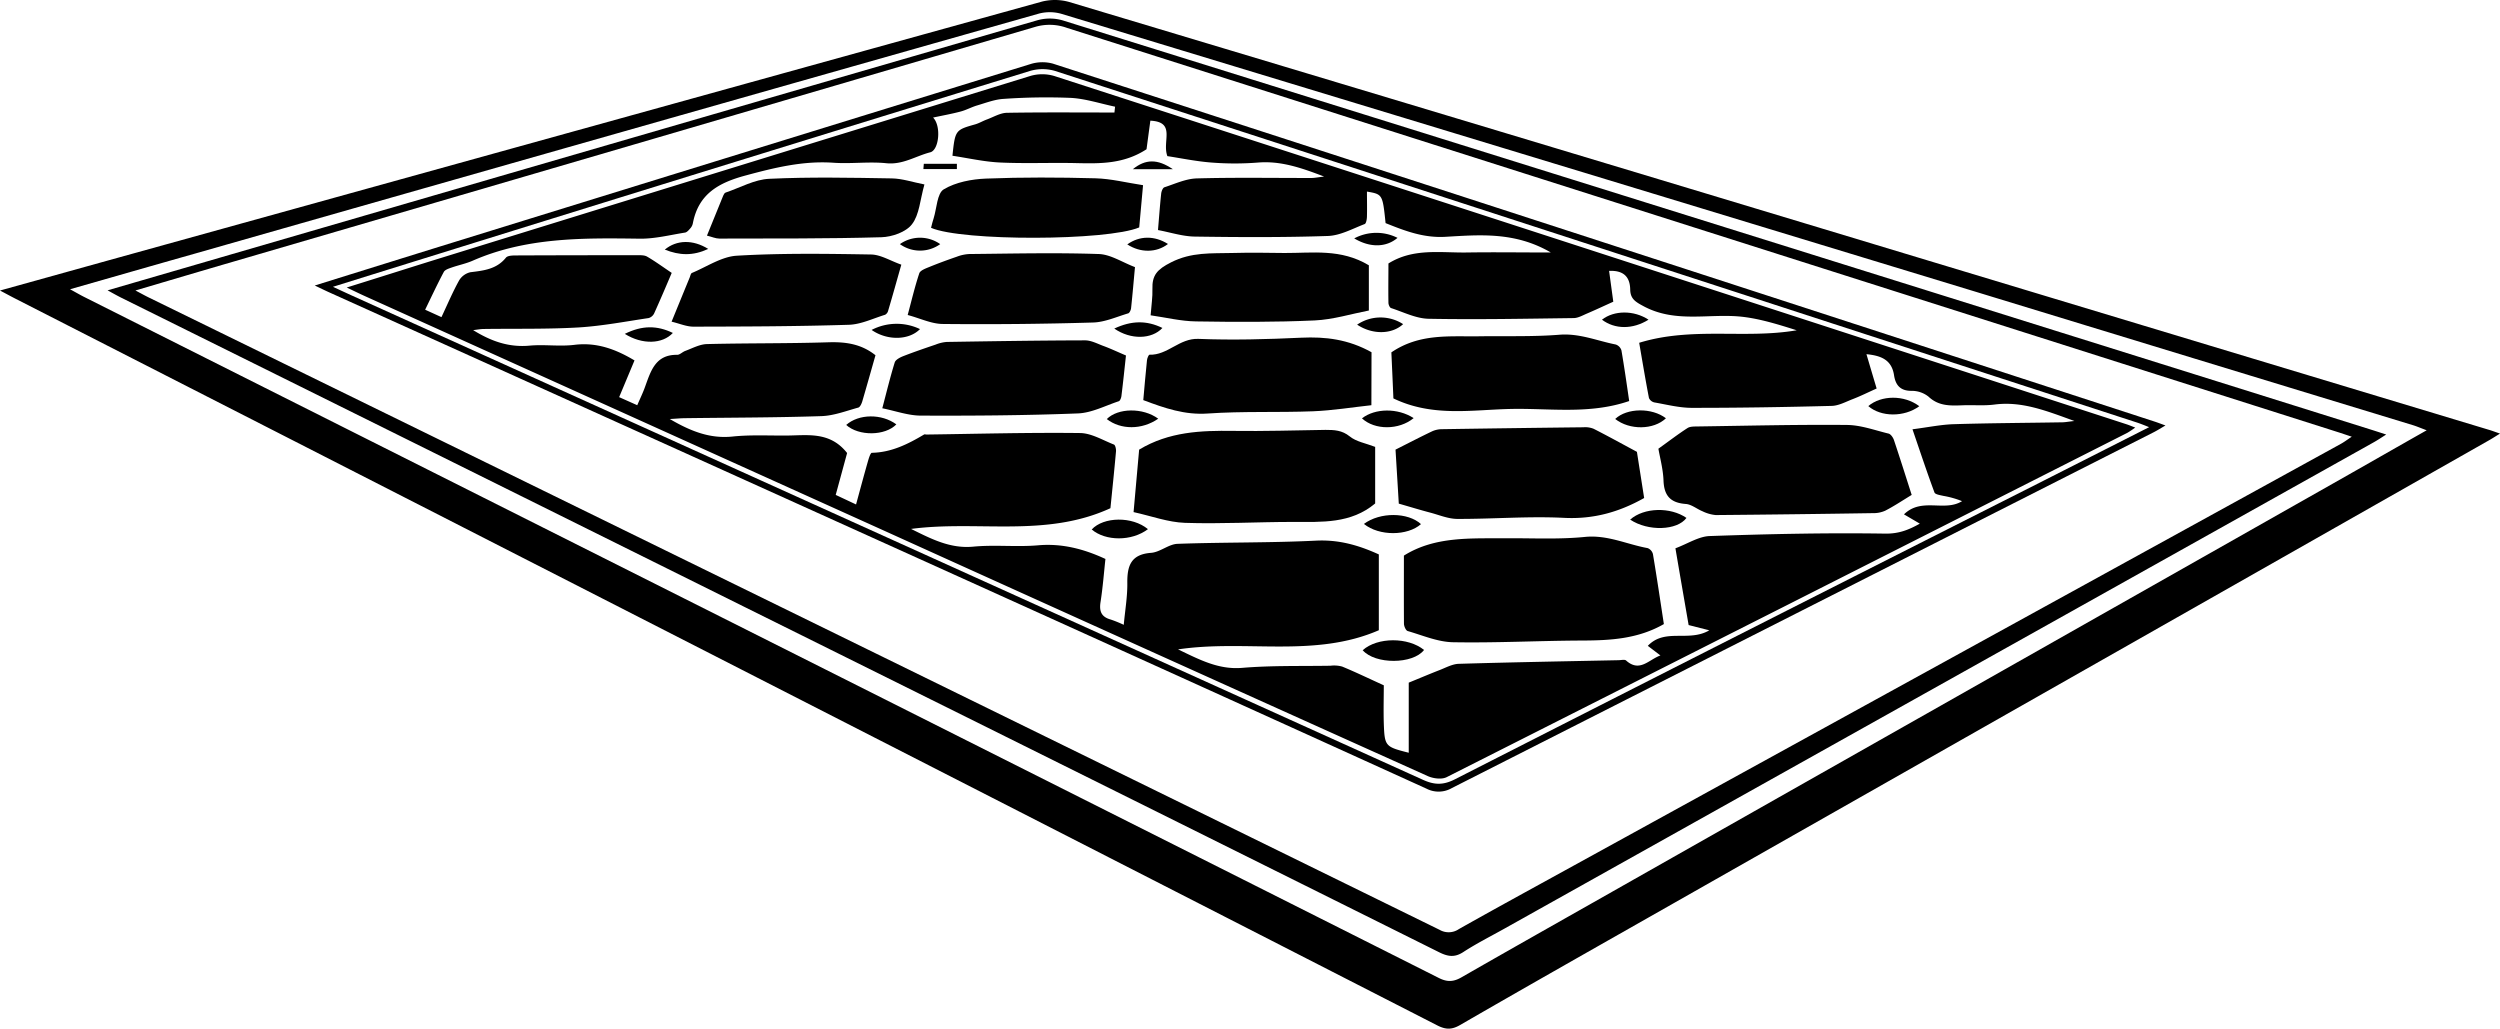 <svg xmlns="http://www.w3.org/2000/svg" viewBox="0 0 947.16 389.71"><title>carpet</title><g id="Слой_2" data-name="Слой 2"><g id="Слой_1-2" data-name="Слой 1"><path d="M0,110.07,38.4,99.39Q216.49,50,394.63.64a20,20,0,0,1,10.51.13q162.95,48.88,325.8,98.08,106,32,212.06,64c1.12.33,2.2.75,4.16,1.42-1.88,1.15-3.16,2-4.49,2.73L623.87,348c-23.6,13.4-47.21,26.77-70.71,40.35-3.15,1.82-5.46,1.76-8.62.14Q333.63,280.57,122.64,172.8L5.69,113.08C4.09,112.26,2.51,111.4,0,110.07Zm26.54-.48c2.53,1.38,3.81,2.13,5.13,2.8q75.61,38,151.23,76,181.12,91,362.21,182.12c3.24,1.63,5.58,1.5,8.67-.28,21.66-12.43,43.43-24.66,65.16-37L889.67,179.91c9.65-5.47,19.28-11,29.71-16.89-2.39-.89-3.87-1.54-5.41-2q-82.05-25-164.13-50.08Q576.11,58.06,402.34,5.3a16.18,16.18,0,0,0-8.62-.18q-160.05,45.36-320,91C58.39,100.46,43.1,104.85,26.54,109.59Z"/><path d="M40.76,110l42.9-12.48q154.7-45,309.43-89.86a17.51,17.51,0,0,1,9.55.07Q592,66.79,781.2,126.07q58.56,18.33,117.08,36.7c1.57.49,3.12,1,5.77,1.86-2,1.27-3.29,2.13-4.62,2.88L570,351.81c-5.23,2.93-10.6,5.63-15.61,8.89-3.28,2.14-5.83,1.72-9.12.09q-131.6-65.54-263.3-130.89-118-58.6-236.12-117.15C44.37,112,43,111.23,40.76,110Zm10.45,0c2.26,1.19,3.7,2,5.18,2.72q102.21,50,204.42,100.07,142.33,69.69,284.61,139.49a6.83,6.83,0,0,0,7.29-.28c13.35-7.52,26.79-14.86,40.21-22.24q147-80.8,294-161.63c1.22-.67,2.35-1.53,4.08-2.68-2.31-.76-3.85-1.29-5.39-1.78Q644.9,87.18,404.16,10.54a19.28,19.28,0,0,0-12-.34q-151.47,44.47-303,88.71C76.73,102.53,64.36,106.2,51.21,110.08Z"/><path d="M119.25,108.17c17.9-5.58,34.87-10.88,51.86-16.14Q280.7,58.12,390.33,24.3a15.12,15.12,0,0,1,8.58-.19q208.8,67.69,417.51,135.65c1.1.36,2.18.78,4,1.44-1.85,1.07-3.14,1.9-4.51,2.59Q683,231.14,550.11,298.54a10,10,0,0,1-9.66.26q-102.47-46.55-205-92.87-105.28-47.6-210.6-95.11C123.32,110.14,121.85,109.4,119.25,108.17Zm695,53.67c-2.51-1-3.72-1.47-5-1.88Q604.54,93.36,399.77,26.89a16.85,16.85,0,0,0-9.57,0q-111.58,34.32-223.06,69c-13.25,4.11-26.49,8.24-41,12.77,3.08,1.43,5,2.32,6.89,3.18q203.07,91.77,406.1,183.61c4.31,1.95,7.62,2.05,12-.16Q660.92,239.34,771,183.76C785.05,176.64,799.1,169.51,814.22,161.84Z"/><path d="M131.36,108.93c11.3-3.53,21.55-6.78,31.83-10q113.64-35.16,227.3-70.19a15.93,15.93,0,0,1,9.05.09Q602.62,94.66,805.63,160.73c.93.3,1.83.69,3.33,1.26a33.28,33.28,0,0,1-3,2Q677.12,229.26,548.16,294.4c-1.9,1-5.15.57-7.24-.37q-102.84-46.26-205.56-92.79L137.57,111.88C135.82,111.08,134.1,110.23,131.36,108.93ZM517.89,72.58c0,3.35.08,6.34,0,9.32,0,1.06-.29,2.82-.9,3-4.55,1.74-9.18,4.33-13.86,4.5-16.82.57-33.66.48-50.49.23-4.62-.07-9.23-1.6-13.92-2.47.44-5.22.75-9.52,1.21-13.81.09-.87.61-2.2,1.23-2.4,4.05-1.32,8.15-3.25,12.28-3.36,14.49-.4,29-.14,43.49-.16,1.11,0,2.23-.25,4.73-.54-9.09-3.51-16.71-6-25.12-5.3a112.09,112.09,0,0,1-17.48,0c-5.91-.45-11.76-1.68-16.79-2.44-2.08-5.64,3.4-12.94-6.44-13.43-.54,4-1.06,7.87-1.45,10.82-8.56,5.59-17.47,5.47-26.48,5.26-9.66-.23-19.35.22-29-.23-6.07-.28-12.08-1.67-18.05-2.56,1-9.67,1.11-9.77,8.53-11.87,1.58-.44,3-1.33,4.58-1.9,2.48-.92,5-2.45,7.49-2.5,13.59-.24,27.18-.11,40.77-.11l.24-2.21c-5.55-1.16-11.07-3-16.67-3.33a230.36,230.36,0,0,0-25.47.37c-3.4.18-6.75,1.49-10.07,2.47-2.13.62-4.12,1.74-6.26,2.31-3.32.89-6.71,1.49-10.48,2.3,3.17,3.18,2.26,12.31-1.06,13.16-5.52,1.41-10.41,4.79-16.66,4.14-6.59-.68-13.34.29-20-.18-11.51-.8-22.28,1.85-33.29,4.82-10.27,2.76-17.88,7-20,18.1a4,4,0,0,1-.84,1.79c-.61.69-1.34,1.63-2.14,1.75-5.71.91-11.47,2.39-17.19,2.31-21.52-.3-43-.53-63.25,8.34-2.57,1.13-5.39,1.68-8.06,2.62-1.05.37-2.45.82-2.89,1.66-2.46,4.62-4.67,9.37-7.06,14.29l6.18,2.81c2.35-5,4.29-9.59,6.7-13.92a6.72,6.72,0,0,1,4.31-3.1c5-.61,9.89-1.13,13.42-5.51.62-.77,2.39-.83,3.63-.84q23-.1,46-.09c1.3,0,2.82-.07,3.86.54,3.06,1.78,5.93,3.88,9.32,6.16-2,4.73-4.27,10.06-6.65,15.33a3.37,3.37,0,0,1-2.08,1.78c-8.8,1.31-17.59,3-26.44,3.55-12,.7-24,.42-36,.59-1.18,0-2.35.24-4.06.43,7,4.34,13.68,6.58,21.36,5.88,5.62-.52,11.39.39,17-.3,8.5-1.05,15.72,1.69,22.77,5.9l-5.82,13.91,6.86,3.06c1.09-2.54,2.19-4.77,3-7.09,2.16-5.93,3.92-12.12,12.14-12,1,0,2-1.11,3.1-1.5,2.69-1,5.41-2.5,8.15-2.57,15.32-.39,30.66-.19,46-.68,6.51-.2,12.43.58,17.87,4.91-1.63,5.71-3.28,11.6-5,17.47-.27.89-.84,2.17-1.52,2.36-4.6,1.26-9.24,3.07-13.92,3.23-17.16.57-34.33.55-51.49.78-1.65,0-3.29.17-6,.32,8.16,4.77,15.37,7.51,23.83,6.63,6.6-.69,13.32-.33,20-.37,8.17,0,16.75-1.75,23.35,6.62l-4.32,15.87,7.71,3.62c1.54-5.65,2.94-10.91,4.44-16.15.35-1.24,1-3.41,1.55-3.42,7.39-.15,13.65-3.28,19.76-6.92.25-.15.66,0,1,0,19.33-.26,38.66-.8,58-.57,4.34,0,8.68,2.7,12.94,4.36.54.22.87,1.74.79,2.61-.66,7.42-1.44,14.82-2.11,21.51-24.57,11.28-50.21,4.51-75.53,7.85,7.87,3.89,14.89,7.54,23.61,6.71,8.1-.77,16.36.2,24.48-.5,9-.79,17.25,1.32,25.55,5.17-.58,5.34-1,10.83-1.84,16.23-.58,3.55.25,5.73,3.85,6.72a47.78,47.78,0,0,1,4.93,2c.51-5.55,1.41-10.69,1.35-15.8-.08-6.54,1.35-10.9,9-11.47,3.41-.25,6.65-3.28,10-3.41,17.48-.64,35-.35,52.47-1.21,8.43-.42,15.89,1.6,23.82,5.22v28.72c-24.43,10.61-50.33,3.43-76.07,7.26,8.24,3.94,15.34,7.73,24.28,7,11.11-.93,22.31-.62,33.48-.81a11.36,11.36,0,0,1,4.42.32c5,2.06,9.81,4.39,15.77,7.1,0,4.15-.15,9.3,0,14.44.31,8.69.55,8.85,9.45,11.11V258.63c3.81-1.55,7.73-3.22,11.71-4.77,2.37-.92,4.8-2.28,7.24-2.36,20.16-.6,40.32-.95,60.48-1.37,1,0,2.37-.38,2.93.12,5.15,4.63,8.61-.37,13-1.92l-4.78-3.64c6.5-6.84,15.5-1.31,23.29-5.88l-7.83-2c-1.69-9.78-3.38-19.53-5-29.08,4.69-1.75,8.8-4.5,13-4.64,22.15-.77,44.32-1.27,66.47-.92,5.26.08,9-1.48,13.12-3.78l-6-3.52c6.74-6.56,15.29-.83,22-5a34.52,34.52,0,0,0-7.09-2c-1.19-.28-3.08-.54-3.36-1.29-2.8-7.54-5.33-15.18-8.33-23.94,6-.77,10.78-1.78,15.64-1.93,13.65-.42,27.32-.48,41-.71,1.15,0,2.29-.24,4.71-.5-10.7-3.88-19.92-7.58-30.28-6.23-3.94.52-8,.12-12,.28-4.66.17-9.12.39-13-3.28a10.2,10.2,0,0,0-6.49-2.19c-4.25,0-6-2.23-6.56-5.89-.88-5.88-4.92-7.46-10.46-8,1.37,4.65,2.63,8.88,3.86,13-3.25,1.47-6.06,2.86-9,4-2.62,1-5.33,2.52-8,2.59-17.65.46-35.32.75-53,.74-4.73,0-9.48-1.23-14.19-2.05a2.94,2.94,0,0,1-2.07-1.68c-1.31-6.78-2.44-13.6-3.7-20.92,20.07-6.18,40.09-1.36,59.68-4.74C673.93,123,667,120.79,659.94,120c-12.32-1.34-25,2.5-37.08-3.9-3.26-1.73-5.16-2.84-5.23-6.39-.09-5-2.7-7.32-8-7.08.56,4.13,1.11,8.15,1.59,11.68-3.79,1.71-6.91,3.18-10.09,4.53-1.59.69-3.27,1.65-4.92,1.67-18.32.24-36.66.61-55,.26-4.76-.1-9.49-2.53-14.18-4.05-.52-.17-1-1.33-1-2-.09-5.12,0-10.24,0-14.9,9.45-5.91,19.77-4,29.79-4.16s20.24,0,31.74,0c-13.57-7.92-26.91-6.69-39.93-5.94-8.36.48-15.42-2.28-22.68-5.19C523.81,73.61,523.81,73.61,517.89,72.58Z"/><path d="M531.89,210.5c11.72-7.37,25.27-6.47,38.67-6.57,10-.08,20,.48,29.93-.51,8.54-.85,15.86,2.81,23.75,4.24a3.32,3.32,0,0,1,2,2.27c1.51,9,2.84,18,4.14,26.51-9.87,5.65-20.33,6.2-31,6.24-16.31.06-32.62.94-48.92.64-5.74-.11-11.47-2.6-17.13-4.24-.71-.2-1.41-1.82-1.42-2.79C531.85,227.65,531.89,219,531.89,210.5Z"/><path d="M521,169.31v21.43c-9.21,7.74-20.21,7-31.13,7-13.64,0-27.3.81-40.92.35-6.38-.21-12.7-2.58-19.48-4.07.76-8.53,1.47-16.44,2.11-23.67,11.33-6.82,23.4-7.26,35.67-7.1,11.64.16,23.29-.2,34.93-.38,3.32,0,6.26.1,9.2,2.48C513.8,167.34,517.38,167.91,521,169.31Z"/><path d="M528.71,170.35c5.27-2.66,9.61-4.92,14-7a9.36,9.36,0,0,1,3.79-.75q26.72-.42,53.42-.72a8.53,8.53,0,0,1,3.82.56c5,2.53,9.94,5.26,16.43,8.75.7,4.49,1.75,11.15,2.74,17.49-9.67,5.44-19.36,8.07-30.33,7.52-13.43-.68-26.94.45-40.42.4-3.43,0-6.87-1.48-10.28-2.38-3.82-1-7.6-2.17-11.93-3.41C529.55,184,529.1,176.74,528.71,170.35Z"/><path d="M628.31,170c4.17-3,7.5-5.55,11-7.81,1-.65,2.55-.6,3.85-.62,18.81-.27,37.62-.75,56.42-.57,5.32,0,10.66,2,15.93,3.27.85.21,1.73,1.51,2.05,2.49,2.37,7.06,4.6,14.16,6.71,20.74-3.59,2.19-6.73,4.29-10.06,6a11,11,0,0,1-4.77.91q-29.7.47-59.41.73a14.48,14.48,0,0,1-5-1.43c-2.14-.86-4.16-2.61-6.32-2.77-5.84-.43-8.29-3.13-8.47-9C630.06,177.6,628.85,173.23,628.31,170Z"/><path d="M527.14,133.5c10.63-7.25,22-5.93,33.2-6.09,10.15-.15,20.35.21,30.45-.59,7.6-.61,14.28,2.3,21.35,3.7a3.4,3.4,0,0,1,2.16,2.21c1.09,6.34,2,12.71,2.94,19.21-15.08,5.16-30.16,2.67-45,3-14.63.33-29.6,3.12-44.33-4C527.68,145.32,527.39,139,527.14,133.5Z"/><path d="M334.27,154.68c1.64-6.21,3-11.86,4.71-17.37.35-1.1,2.19-2,3.51-2.49,4-1.55,8-2.91,12-4.27a14,14,0,0,1,4.22-1c17.46-.28,34.92-.56,52.39-.6,2.26,0,4.57,1.22,6.78,2.06,2.76,1,5.45,2.29,8.71,3.67-.53,4.87-1.07,10.12-1.72,15.35-.09.74-.52,1.86-1.05,2-5.11,1.69-10.23,4.4-15.44,4.6-19.77.77-39.57.91-59.36.83C344.22,157.49,339.41,155.72,334.27,154.68Z"/><path d="M519.57,153.52c-7.2.78-14.62,2-22.09,2.3-13.3.52-26.67-.07-39.94.85-8.66.6-16.21-2-24.39-5.08.44-4.93.87-10,1.4-15.12.07-.75.64-2.09.94-2.08,6.88.24,11.31-6.29,18.54-6,13,.52,26,.16,39-.45,9.11-.42,17.75.58,26.59,5.51Z"/><path d="M430,101.2c-.49,5.31-.92,10.42-1.47,15.52-.07.71-.56,1.82-1.09,2-4.41,1.31-8.84,3.34-13.32,3.47q-28.43.84-56.88.55c-4.28,0-8.54-2.11-13.35-3.4,1.45-5.4,2.69-10.67,4.39-15.79.37-1.09,2.36-1.82,3.74-2.38,3.46-1.42,7-2.71,10.53-3.93a15.3,15.3,0,0,1,4.71-1c16.3-.15,32.62-.56,48.9,0C420.69,96.33,425.16,99.37,430,101.2Z"/><path d="M254.44,121.87c2.46-6,4.65-11.37,6.85-16.72.25-.61.41-1.55.86-1.74,5.63-2.34,11.22-6.19,17-6.53,16.91-1,33.91-.75,50.86-.46,3.67.06,7.29,2.38,11.47,3.85-1.74,6.14-3.32,11.82-5,17.49a2.38,2.38,0,0,1-1.16,1.5c-4.55,1.39-9.11,3.65-13.72,3.79-19.6.61-39.23.67-58.85.71C260.11,123.77,257.44,122.58,254.44,121.87Z"/><path d="M518.61,100.51v17.13c-6.56,1.26-13.51,3.44-20.53,3.76-15,.68-30,.61-45,.37-5.67-.08-11.3-1.48-17.15-2.31.3-4,.78-6.95.68-9.9-.17-5.33,1.8-7.5,7.07-10.17,7.74-3.93,15.22-3.34,23-3.54,6.66-.17,13.33-.11,20,0C497.23,95.9,508,94.13,518.61,100.51Z"/><path d="M352.74,86.31c.37-1.43.62-2.56,1-3.66,1.18-3.78,1.28-9.41,3.82-10.92,4.57-2.72,10.56-3.85,16-4.07,13.79-.54,27.62-.48,41.43-.11,5.93.15,11.82,1.67,18.07,2.61-.57,6.23-1,11.16-1.45,16C419.6,91.28,364.45,91.45,352.74,86.31Z"/><path d="M350.23,69.88c-1.65,5.82-1.9,11.42-4.7,15.06-2.27,3-7.58,4.82-11.6,4.94-20.45.58-40.93.46-61.39.51-1.4,0-2.79-.65-4.7-1.12C270,83.9,272,79,274,74.12c.18-.44.5-1,.88-1.15,5.52-1.86,11-5,16.62-5.23,15.44-.73,30.94-.41,46.41-.15C341.8,67.65,345.73,69,350.23,69.88Z"/><path d="M516.27,246.34c5.61-5,17.24-5,23.25-.09C535.3,251.72,521,251.78,516.27,246.34Z"/><path d="M434.91,200.48c-6.15,4.66-16.06,4.59-21.3.12C418.13,195.73,429,195.55,434.91,200.48Z"/><path d="M516.74,198.5c6.13-4.58,16.71-4.44,21.62.07C533.25,203.08,522.53,203.18,516.74,198.5Z"/><path d="M617.61,196.86c5.27-4.65,15.32-4.83,21.33-.64C635.44,201,624.42,201.41,617.61,196.86Z"/><path d="M438.81,158.63c-6.18,4.29-14.23,4.24-19.49.14C423.54,154.54,433,154.36,438.81,158.63Z"/><path d="M535.58,158.41C530,163,520.85,163,516,158.5,520.94,154.63,529.56,154.5,535.58,158.41Z"/><path d="M727.15,153.9c-5.75,4.24-14.58,4.1-19.32-.05C712.74,149.67,721.47,149.57,727.15,153.9Z"/><path d="M631.16,158.47c-4.66,4.44-13.77,4.56-19.22.26C616.37,154.51,625.87,154.38,631.16,158.47Z"/><path d="M320.59,161c4.76-4.23,13.43-4.33,19-.22C335.37,165.18,325.35,165.3,320.59,161Z"/><path d="M236.71,126.49c6.59-3.28,12.25-3.23,18.21-.35C251,130.37,243.36,130.67,236.71,126.49Z"/><path d="M422.16,124.48c6.54-3.07,12.27-3.14,18.24-.23C436.37,128.57,428.43,128.82,422.16,124.48Z"/><path d="M514.17,123a15.79,15.79,0,0,1,17.42-.2C527.4,126.71,520,126.89,514.17,123Z"/><path d="M330.22,125a20.55,20.55,0,0,1,18.33-.32C344.41,128.93,336.19,129.15,330.22,125Z"/><path d="M624.56,121.12c-6,3.76-12.78,3.67-17.63,0C611.47,117.55,619,117.45,624.56,121.12Z"/><path d="M442.5,92.44c-4.35,3.35-10.45,3.41-15.41.15C431.72,89.27,437.41,89.21,442.5,92.44Z"/><path d="M340.94,92.49a13.23,13.23,0,0,1,15.27,0A13.09,13.09,0,0,1,340.94,92.49Z"/><path d="M513.07,90.32a17.8,17.8,0,0,1,16.4-.2C525.22,93.74,519.11,93.94,513.07,90.32Z"/><path d="M268.32,94.31c-5.86,2.72-10.92,2.46-16.45.26C256.34,90.84,262.53,90.7,268.32,94.31Z"/><path d="M350,62.05h12.53v2H349.84Z"/><path d="M444.34,64.1H429.19C434,60.21,438.54,60.15,444.34,64.1Z"/></g></g></svg>